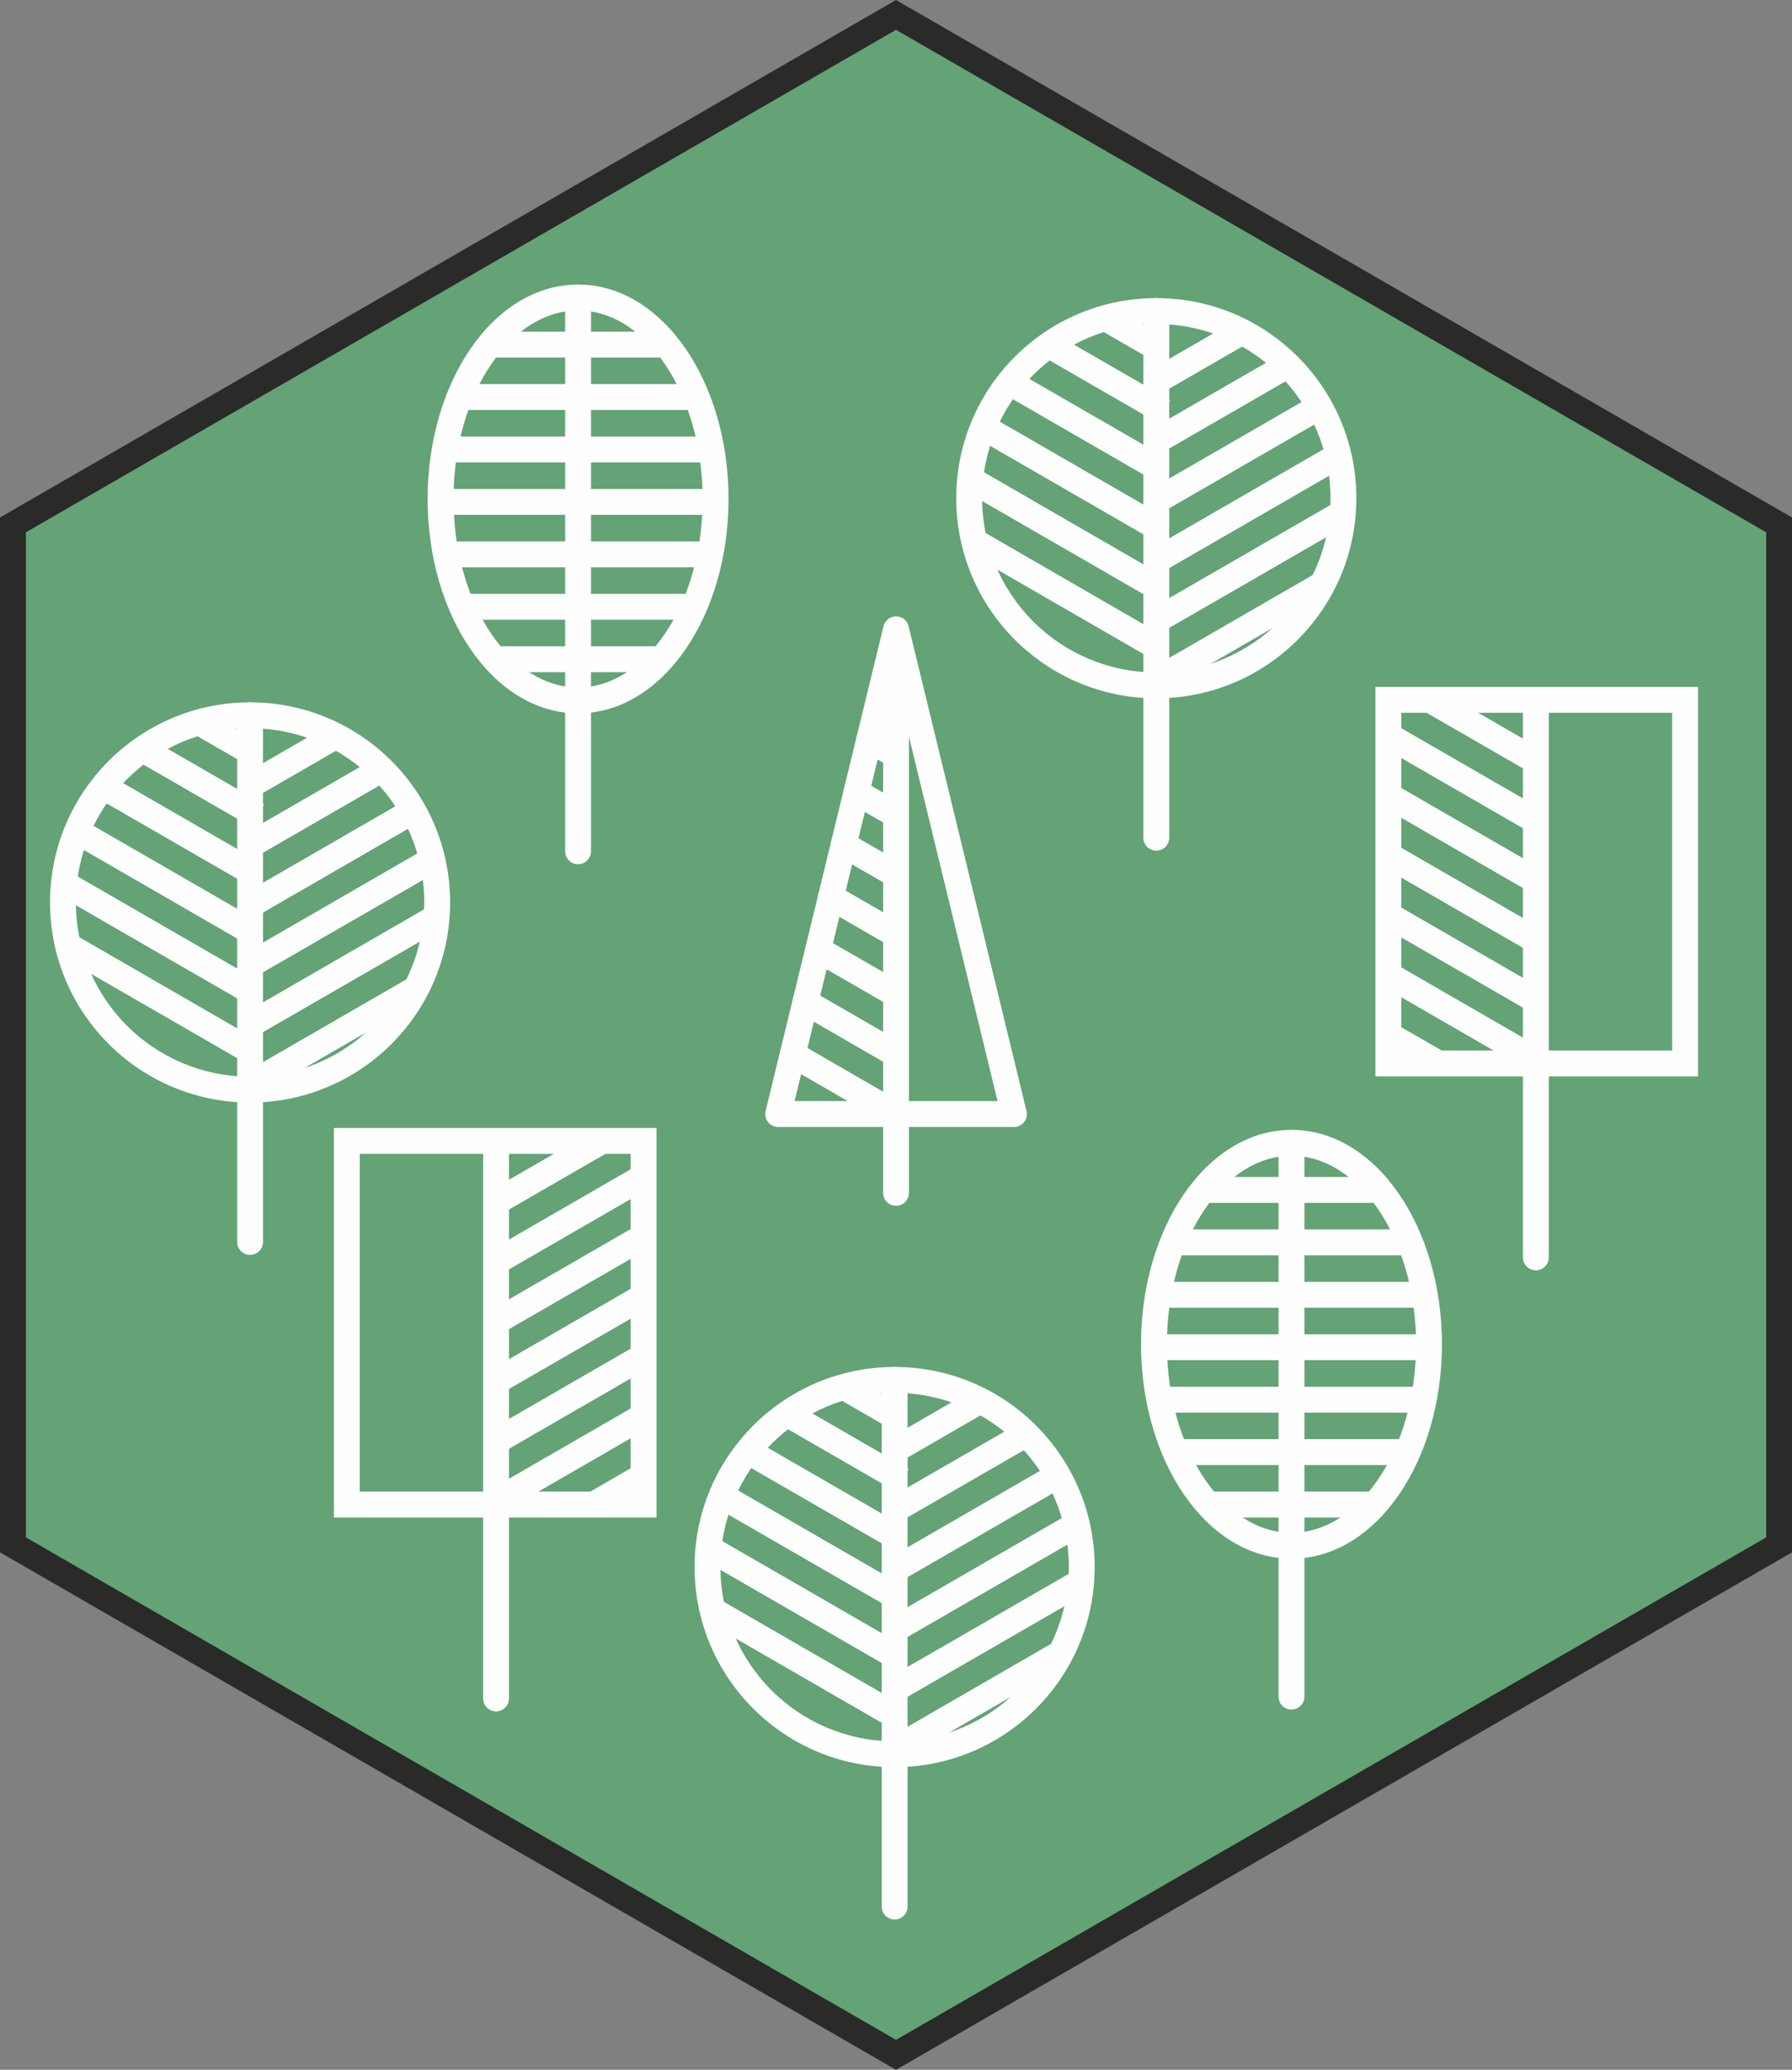 <?xml version="1.0" encoding="UTF-8"?>
<!DOCTYPE svg PUBLIC "-//W3C//DTD SVG 1.1//EN" "http://www.w3.org/Graphics/SVG/1.1/DTD/svg11.dtd">
<!-- Creator: CorelDRAW X5 -->
<svg xmlns="http://www.w3.org/2000/svg" xml:space="preserve" width="34.611mm" height="39.964mm" style="shape-rendering:geometricPrecision; text-rendering:geometricPrecision; image-rendering:optimizeQuality; fill-rule:evenodd; clip-rule:evenodd"
viewBox="0 0 34611 39964"
 xmlns:xlink="http://www.w3.org/1999/xlink">
 <rect x="0" y="0" width="34611" height="39964" fill="#808080" stroke="none"/>
 <defs>
  <style type="text/css">
   <![CDATA[
    .fil0 {fill:#63A375}
    .fil1 {fill:#2A2A29;fill-rule:nonzero}
    .fil2 {fill:#FEFEFE;fill-rule:nonzero}
   ]]>
  </style>
 </defs>
 <g id="Слой_x0020_1">
  <g id="_399838952">
   <polygon class="fil0" points="17306,288 8778,5212 250,10135 250,19982 250,29829 8778,34752 17306,39676 25833,34752 34361,29829 34361,19982 34361,10135 25833,5212 "/>
   <path class="fil1" d="M17306 576l-8403 4851 -8403 4851 0 9703 0 9704 8402 4851 1 0 8403 4851 8403 -4851 1 0 8402 -4851 0 -9704 0 -9703 -8403 -4851 -8403 -4851zm-8653 4420l8528 -4924 125 -72 125 72 8528 4924 8528 4924 125 72 0 144 0 9847 0 9847 0 143 -126 73 -8527 4923 0 0 -8528 4924 -125 72 -125 -72 -8528 -4924 0 0 -8527 -4923 -126 -73 0 -143 0 -9847 0 -9847 0 -144 125 -72 8528 -4924z"/>
   <g>
    <path class="fil2" d="M25194 32759c0,138 -112,250 -250,250 -138,0 -250,-112 -250,-250l0 -10693c0,-138 112,-250 250,-250 138,0 250,112 250,250l0 10693z"/>
    <path class="fil2" d="M24944 21816c821,0 1557,477 2084,1249 508,744 822,1766 822,2891 0,1125 -314,2148 -822,2891 -527,772 -1263,1249 -2084,1249 -821,0 -1557,-477 -2084,-1249 -508,-744 -822,-1766 -822,-2891 0,-1125 314,-2148 822,-2891 527,-772 1263,-1249 2084,-1249zm1672 1530c-434,-636 -1026,-1030 -1672,-1030 -646,0 -1238,394 -1672,1030 -453,664 -734,1587 -734,2610 0,1023 281,1946 734,2610 434,636 1026,1030 1672,1030 646,0 1238,-394 1672,-1030 453,-664 734,-1587 734,-2610 0,-1023 -281,-1946 -734,-2610z"/>
    <polygon class="fil2" points="23334,28801 26553,28801 26553,29301 23334,29301 "/>
    <polygon class="fil2" points="22700,27788 27187,27788 27187,28288 22700,28288 "/>
    <polygon class="fil2" points="22389,26776 27498,26776 27498,27276 22389,27276 "/>
    <polygon class="fil2" points="22288,25763 27599,25763 27599,26263 22288,26263 "/>
    <polygon class="fil2" points="22369,24751 27519,24751 27519,25251 22369,25251 "/>
    <polygon class="fil2" points="22652,23738 27235,23738 27235,24238 22652,24238 "/>
    <polygon class="fil2" points="23237,22726 26650,22726 26650,23226 23237,23226 "/>
    <path class="fil2" d="M17556 23032c0,138 -112,250 -250,250 -138,0 -250,-112 -250,-250l0 -10717c0,-138 112,-250 250,-250 138,0 250,112 250,250l0 10717z"/>
    <path class="fil2" d="M15184 20574c-119,-69 -160,-222 -91,-341 69,-119 222,-160 341,-91l1911 1104 85 49 -10 18c58,78 67,185 16,274 -52,89 -150,134 -245,123l-10 17 -85 -49 -1911 -1104z"/>
    <path class="fil2" d="M15430 19561c-119,-69 -160,-222 -91,-341 69,-119 222,-160 341,-91l1750 1011c119,69 160,222 91,341 -69,119 -222,160 -341,91l-1750 -1011z"/>
    <path class="fil2" d="M15677 18549c-119,-69 -160,-222 -91,-341 69,-119 222,-160 341,-91l1504 868c119,69 160,222 91,341 -69,119 -222,160 -341,91l-1504 -868z"/>
    <path class="fil2" d="M15923 17536c-119,-69 -160,-222 -91,-341 69,-119 222,-160 341,-91l1258 726c119,69 160,222 91,341 -69,119 -222,160 -341,91l-1258 -726z"/>
    <path class="fil2" d="M16169 16524c-119,-69 -160,-222 -91,-341 69,-119 222,-160 341,-91l1011 584c119,69 160,222 91,341 -69,119 -222,160 -341,91l-1011 -584z"/>
    <path class="fil2" d="M16416 15511c-119,-69 -160,-222 -91,-341 69,-119 222,-160 341,-91l765 442c119,69 160,222 91,341 -69,119 -222,160 -341,91l-765 -442z"/>
    <path class="fil2" d="M16662 14499c-119,-69 -160,-222 -91,-341 69,-119 222,-160 341,-91l519 300c119,69 160,222 91,341 -69,119 -222,160 -341,91l-519 -300z"/>
    <path class="fil2" d="M16918 13491c-119,-68 -160,-221 -92,-340 68,-119 221,-160 340,-92l263 152c119,68 160,221 92,340 -68,119 -221,160 -340,92l-263 -152z"/>
    <path class="fil2" d="M17306 13205l-896 3684 -1063 4371 1960 0 1960 0 -1063 -4371 -896 -3684zm-1381 3567l1139 -4680c21,-88 90,-161 184,-184 134,-32 269,50 301,184l1139 4680 1133 4659c8,25 13,52 13,80 0,138 -112,250 -250,250l-2277 0 -2277 0 0 -1c-19,0 -39,-2 -59,-7 -134,-32 -216,-167 -184,-301l1139 -4680z"/>
    <path class="fil2" d="M29914 24278c0,138 -112,250 -250,250 -138,0 -250,-112 -250,-250l0 -10693c0,-138 112,-250 250,-250 138,0 250,112 250,250l0 10693z"/>
    <path class="fil2" d="M26815 13263l5731 0 250 0 0 250 0 7021 0 250 -250 0 -5731 0 -250 0 0 -250 0 -7021 0 -250 250 0zm5481 500l-5231 0 0 6521 5231 0 0 -6521z"/>
    <polygon class="fil2" points="29743,13297 29805,13333 29557,13765 29495,13729 "/>
    <polygon class="fil2" points="27743,13297 29805,14488 29557,14919 27495,13729 "/>
    <polygon class="fil2" points="26940,13988 29806,15642 29556,16074 26690,14420 "/>
    <polygon class="fil2" points="26940,15143 29806,16797 29556,17229 26690,15574 "/>
    <polygon class="fil2" points="26940,16297 29806,17952 29556,18383 26690,16729 "/>
    <polygon class="fil2" points="26940,17452 29806,19107 29556,19538 26690,17884 "/>
    <polygon class="fil2" points="26940,18607 29806,20261 29556,20693 26690,19039 "/>
    <polygon class="fil2" points="26940,19762 27905,20318 27655,20750 26690,20193 "/>
    <path class="fil2" d="M22583 16175c0,138 -112,250 -250,250 -138,0 -250,-112 -250,-250l0 -10169c0,-138 112,-250 250,-250 138,0 250,112 250,250l0 10169z"/>
    <path class="fil2" d="M22333 5756c1067,0 2033,433 2732,1132 699,699 1132,1665 1132,2732 0,1067 -433,2033 -1132,2732 -699,699 -1665,1132 -2732,1132 -1067,0 -2033,-433 -2732,-1132 -699,-699 -1132,-1665 -1132,-2732 0,-1067 433,-2033 1132,-2732 699,-699 1665,-1132 2732,-1132zm2379 1485c-609,-609 -1450,-985 -2379,-985 -929,0 -1770,377 -2379,985 -609,609 -985,1450 -985,2379 0,929 377,1770 985,2379 609,609 1450,985 2379,985 929,0 1770,-377 2379,-985 609,-609 985,-1450 985,-2379 0,-929 -377,-1770 -985,-2379z"/>
    <polygon class="fil2" points="24121,6617 22393,7614 22145,7182 23873,6185 "/>
    <polygon class="fil2" points="25012,7257 22394,8769 22144,8337 24762,6826 "/>
    <polygon class="fil2" points="25556,8098 22394,9923 22144,9492 25306,7666 "/>
    <polygon class="fil2" points="25904,9051 22393,11078 22145,10647 25656,8620 "/>
    <polygon class="fil2" points="26124,10079 22394,12233 22144,11801 25874,9648 "/>
    <polygon class="fil2" points="25614,11528 22394,13388 22144,12956 25364,11097 "/>
    <polygon class="fil2" points="21500,5942 22576,6563 22328,6995 21252,6373 "/>
    <polygon class="fil2" points="20376,6442 22602,7728 22352,8159 20126,6874 "/>
    <polygon class="fil2" points="19677,7198 22577,8872 22327,9304 19427,7630 "/>
    <polygon class="fil2" points="19091,8015 22576,10027 22328,10459 18843,8447 "/>
    <polygon class="fil2" points="18865,9038 22577,11182 22327,11613 18615,9470 "/>
    <polygon class="fil2" points="18955,10245 22577,12337 22327,12768 18705,10677 "/>
    <path class="fil2" d="M5080 23980c0,138 -112,250 -250,250 -138,0 -250,-112 -250,-250l0 -10169c0,-138 112,-250 250,-250 138,0 250,112 250,250l0 10169z"/>
    <path class="fil2" d="M4830 13561c1067,0 2033,433 2732,1132 699,699 1132,1665 1132,2732 0,1067 -433,2033 -1132,2732 -699,699 -1665,1132 -2732,1132 -1067,0 -2033,-433 -2732,-1132 -699,-699 -1132,-1665 -1132,-2732 0,-1067 433,-2033 1132,-2732 699,-699 1665,-1132 2732,-1132zm2379 1485c-609,-609 -1450,-985 -2379,-985 -929,0 -1770,377 -2379,985 -609,609 -985,1450 -985,2379 0,929 377,1770 985,2379 609,609 1450,985 2379,985 929,0 1770,-377 2379,-985 609,-609 985,-1450 985,-2379 0,-929 -377,-1770 -985,-2379z"/>
    <polygon class="fil2" points="6618,14422 4891,15419 4643,14988 6370,13990 "/>
    <polygon class="fil2" points="7510,15062 4892,16574 4642,16142 7260,14631 "/>
    <polygon class="fil2" points="8054,15903 4892,17729 4642,17297 7804,15471 "/>
    <polygon class="fil2" points="8401,16857 4891,18883 4643,18452 8153,16425 "/>
    <polygon class="fil2" points="8622,17885 4892,20038 4642,19607 8372,17453 "/>
    <polygon class="fil2" points="8112,19334 4892,21193 4642,20761 7862,18902 "/>
    <polygon class="fil2" points="3998,13747 5074,14368 4826,14800 3750,14179 "/>
    <polygon class="fil2" points="2874,14248 5100,15533 4850,15964 2624,14679 "/>
    <polygon class="fil2" points="2175,15004 5075,16678 4825,17109 1925,15435 "/>
    <polygon class="fil2" points="1589,15821 5074,17832 4826,18264 1341,16252 "/>
    <polygon class="fil2" points="1362,16844 5075,18987 4825,19419 1112,17275 "/>
    <polygon class="fil2" points="1452,18050 5075,20142 4825,20573 1202,18482 "/>
    <path class="fil2" d="M17529 36813c0,138 -112,250 -250,250 -138,0 -250,-112 -250,-250l0 -10169c0,-138 112,-250 250,-250 138,0 250,112 250,250l0 10169z"/>
    <path class="fil2" d="M17279 26394c1067,0 2033,433 2732,1132 699,699 1132,1665 1132,2732 0,1067 -433,2033 -1132,2732 -699,699 -1665,1132 -2732,1132 -1067,0 -2033,-433 -2732,-1132 -699,-699 -1132,-1665 -1132,-2732 0,-1067 433,-2033 1132,-2732 699,-699 1665,-1132 2732,-1132zm2379 1485c-609,-609 -1450,-985 -2379,-985 -929,0 -1770,377 -2379,985 -609,609 -985,1450 -985,2379 0,929 377,1770 985,2379 609,609 1450,985 2379,985 929,0 1770,-377 2379,-985 609,-609 985,-1450 985,-2379 0,-929 -377,-1770 -985,-2379z"/>
    <polygon class="fil2" points="19067,27254 17340,28252 17092,27820 18819,26823 "/>
    <polygon class="fil2" points="19959,27895 17341,29406 17091,28975 19709,27463 "/>
    <polygon class="fil2" points="20503,28735 17341,30561 17091,30129 20253,28304 "/>
    <polygon class="fil2" points="20850,29689 17340,31716 17092,31284 20602,29257 "/>
    <polygon class="fil2" points="21071,30717 17341,32871 17091,32439 20821,30285 "/>
    <polygon class="fil2" points="20561,32166 17341,34025 17091,33594 20311,31734 "/>
    <polygon class="fil2" points="16447,26579 17523,27201 17275,27632 16199,27011 "/>
    <polygon class="fil2" points="15323,27080 17549,28365 17299,28797 15073,27512 "/>
    <polygon class="fil2" points="14624,27836 17524,29510 17274,29942 14374,28268 "/>
    <polygon class="fil2" points="14038,28653 17523,30665 17275,31096 13790,29085 "/>
    <polygon class="fil2" points="13811,29676 17524,31819 17274,32251 13561,30108 "/>
    <polygon class="fil2" points="13901,30883 17524,32974 17274,33406 13651,31314 "/>
    <path class="fil2" d="M9831 32795c0,138 -112,250 -250,250 -138,0 -250,-112 -250,-250l0 -10693c0,-138 112,-250 250,-250 138,0 250,112 250,250l0 10693z"/>
    <path class="fil2" d="M12180 22280l-5231 0 0 6521 5231 0 0 -6521zm-5481 -500l5731 0 250 0 0 250 0 7021 0 250 -250 0 -5731 0 -250 0 0 -250 0 -7021 0 -250 250 0z"/>
    <polygon class="fil2" points="9751,22246 9689,22281 9441,21850 9503,21814 "/>
    <polygon class="fil2" points="11751,22246 9689,23436 9441,23004 11503,21814 "/>
    <polygon class="fil2" points="12555,22936 9690,24591 9440,24159 12305,22505 "/>
    <polygon class="fil2" points="12555,24091 9690,25745 9440,25314 12305,23659 "/>
    <polygon class="fil2" points="12555,25246 9690,26900 9440,26469 12305,24814 "/>
    <polygon class="fil2" points="12555,26401 9690,28055 9440,27623 12305,25969 "/>
    <polygon class="fil2" points="12555,27555 9690,29210 9440,28778 12305,27124 "/>
    <polygon class="fil2" points="12555,28710 11591,29267 11341,28835 12305,28278 "/>
    <path class="fil2" d="M11415 16437c0,138 -112,250 -250,250 -138,0 -250,-112 -250,-250l0 -10693c0,-138 112,-250 250,-250 138,0 250,112 250,250l0 10693z"/>
    <path class="fil2" d="M11165 5494c821,0 1557,477 2084,1249 508,744 822,1766 822,2891 0,1125 -314,2148 -822,2891 -527,772 -1263,1249 -2084,1249 -821,0 -1557,-477 -2084,-1249 -508,-744 -822,-1766 -822,-2891 0,-1125 314,-2148 822,-2891 527,-772 1263,-1249 2084,-1249zm1672 1530c-434,-636 -1026,-1030 -1672,-1030 -646,0 -1238,394 -1672,1030 -453,664 -734,1587 -734,2610 0,1023 281,1946 734,2610 434,636 1026,1030 1672,1030 646,0 1238,-394 1672,-1030 453,-664 734,-1587 734,-2610 0,-1023 -281,-1946 -734,-2610z"/>
    <polygon class="fil2" points="9556,12479 12774,12479 12774,12979 9556,12979 "/>
    <polygon class="fil2" points="8921,11466 13409,11466 13409,11966 8921,11966 "/>
    <polygon class="fil2" points="8611,10454 13719,10454 13719,10954 8611,10954 "/>
    <polygon class="fil2" points="8510,9441 13820,9441 13820,9941 8510,9941 "/>
    <polygon class="fil2" points="8590,8429 13740,8429 13740,8929 8590,8929 "/>
    <polygon class="fil2" points="8874,7416 13456,7416 13456,7916 8874,7916 "/>
    <polygon class="fil2" points="9458,6404 12872,6404 12872,6904 9458,6904 "/>
   </g>
  </g>
 </g>
</svg>
